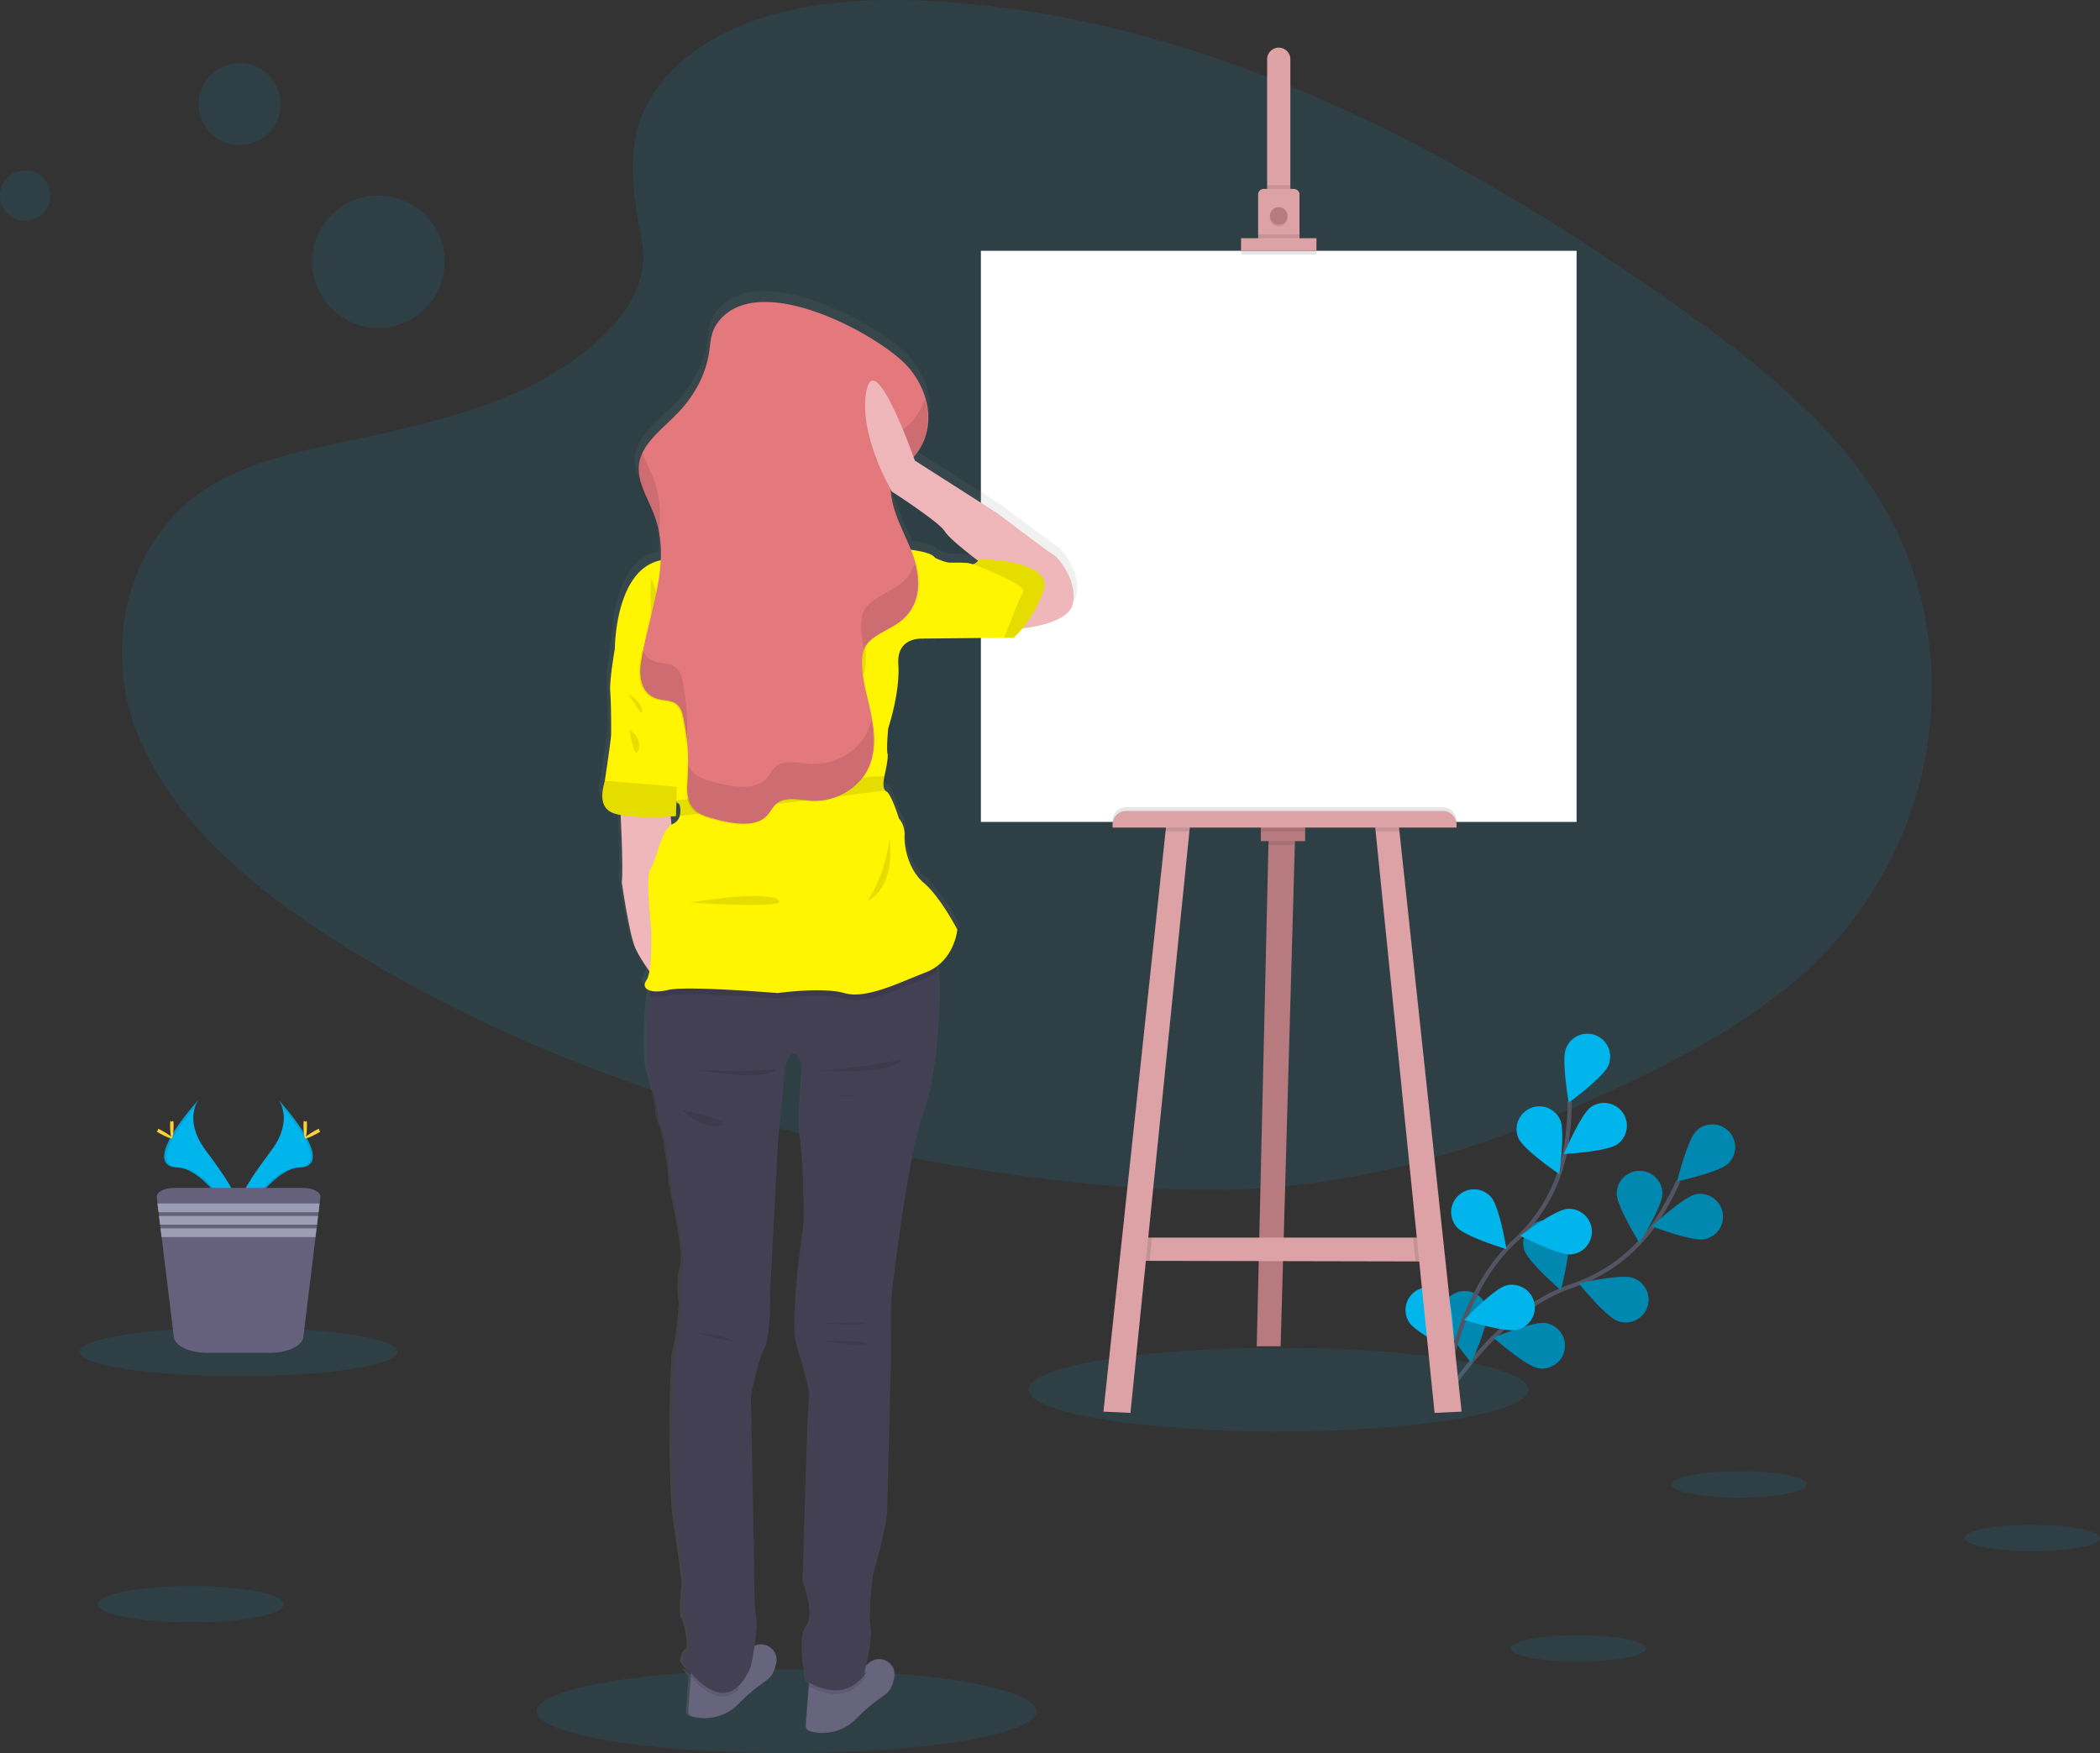 <svg xmlns="http://www.w3.org/2000/svg" xmlns:xlink="http://www.w3.org/1999/xlink" width="998.95" height="833.983" viewBox="0 0 998.95 833.983">
  <rect x="0" y="0" width="998.95" height="833.983" fill="#333333" stroke="none"/>
  <defs>
    <linearGradient id="linear-gradient" x1="0.5" y1="1" x2="0.5" gradientUnits="objectBoundingBox">
      <stop offset="0" stop-color="gray" stop-opacity="0.251"/>
      <stop offset="0.54" stop-color="gray" stop-opacity="0.122"/>
      <stop offset="1" stop-color="gray" stop-opacity="0.102"/>
    </linearGradient>
  </defs>
  <g id="Group_79" data-name="Group 79" transform="translate(0 0.003)">
    <path id="Path_936" data-name="Path 936" d="M424.35,62.67c29.21-26,75.06-31.33,116.8-29.26,131.09,6.52,249.42,69.8,351.78,141.39,37.06,25.91,73.54,53.84,97.59,89.53,49,72.65,34.44,173.29-33.64,233.14-23.17,20.36-51.25,36-80.08,49.81-51.26,24.6-106.57,44.35-164.75,50-41.48,4-83.48.75-124.73-4.84C472.09,576.78,359,542.22,264.17,483.1c-41.58-25.93-80.77-58.17-97.91-100.1s-6.17-95.13,36.29-120c17.56-10.27,38.56-14.91,59.11-19.27,30.26-6.41,61-12.73,88.3-25.76,28.21-13.46,61.6-39.49,56-69.29C400,116.75,395.18,88.67,424.35,62.67Z" transform="translate(-100.52 -33.01)" fill="#00b5eb" opacity="0.1"/>
    <path id="Path_937" data-name="Path 937" d="M785.47,701.9s25.06-44.39,62.79-57.18a77.24,77.24,0,0,0,39.12-29.26,129.523,129.523,0,0,0,11.54-20.76" transform="translate(-100.52 -33.01)" fill="none" stroke="#535461" stroke-miterlimit="10" stroke-width="2"/>
    <path id="Path_938" data-name="Path 938" d="M922.66,586.49c-4.3,4.18-24.33,8.49-24.33,8.49s4.91-19.89,9.21-24.06a10.852,10.852,0,0,1,15.12,15.57Z" transform="translate(-100.52 -33.01)" fill="#00b5eb"/>
    <path id="Path_939" data-name="Path 939" d="M911.33,622.48c-5.88,1.17-25-6.09-25-6.09s14.94-14,20.81-15.2a10.853,10.853,0,1,1,4.23,21.29Z" transform="translate(-100.52 -33.01)" fill="#00b5eb"/>
    <path id="Path_940" data-name="Path 940" d="M870.08,661.42c-5.67-2-18.54-17.9-18.54-17.9s20-4.56,25.64-2.6a10.85,10.85,0,1,1-7.1,20.5Z" transform="translate(-100.52 -33.01)" fill="#00b5eb"/>
    <path id="Path_941" data-name="Path 941" d="M832.23,683.86c-5.91-1-21.29-14.51-21.29-14.51s18.91-7.88,24.82-6.9a10.85,10.85,0,1,1-3.53,21.41Z" transform="translate(-100.52 -33.01)" fill="#00b5eb"/>
    <path id="Path_942" data-name="Path 942" d="M869.59,600.85c0,6,10.84,23.37,10.84,23.37s10.86-17.37,10.86-23.36a10.85,10.85,0,0,0-21.7,0Z" transform="translate(-100.52 -33.01)" fill="#00b5eb"/>
    <path id="Path_943" data-name="Path 943" d="M825.66,627.65c1.8,5.72,17.34,19.06,17.34,19.06s5.16-19.83,3.37-25.55a10.852,10.852,0,1,0-20.71,6.49Z" transform="translate(-100.52 -33.01)" fill="#00b5eb"/>
    <path id="Path_944" data-name="Path 944" d="M786.54,659.55c.8,5.94,13.87,21.72,13.87,21.72s8.44-18.67,7.64-24.61a10.852,10.852,0,1,0-21.51,2.89Z" transform="translate(-100.52 -33.01)" fill="#00b5eb"/>
    <path id="Path_945" data-name="Path 945" d="M922.66,586.49c-4.3,4.18-24.33,8.49-24.33,8.49s4.91-19.89,9.21-24.06a10.852,10.852,0,0,1,15.12,15.57Z" transform="translate(-100.52 -33.01)" opacity="0.25"/>
    <path id="Path_946" data-name="Path 946" d="M911.33,622.48c-5.88,1.17-25-6.09-25-6.09s14.94-14,20.81-15.2a10.853,10.853,0,1,1,4.23,21.29Z" transform="translate(-100.52 -33.01)" opacity="0.25"/>
    <path id="Path_947" data-name="Path 947" d="M870.08,661.42c-5.67-2-18.54-17.9-18.54-17.9s20-4.56,25.64-2.6a10.85,10.85,0,1,1-7.1,20.5Z" transform="translate(-100.52 -33.01)" opacity="0.25"/>
    <path id="Path_948" data-name="Path 948" d="M832.23,683.86c-5.91-1-21.29-14.51-21.29-14.51s18.91-7.88,24.82-6.9a10.85,10.85,0,1,1-3.53,21.41Z" transform="translate(-100.52 -33.01)" opacity="0.25"/>
    <path id="Path_949" data-name="Path 949" d="M869.59,600.85c0,6,10.84,23.37,10.84,23.37s10.86-17.37,10.86-23.36a10.85,10.85,0,0,0-21.7,0Z" transform="translate(-100.52 -33.01)" opacity="0.25"/>
    <path id="Path_950" data-name="Path 950" d="M825.66,627.65c1.8,5.72,17.34,19.06,17.34,19.06s5.16-19.83,3.37-25.55a10.852,10.852,0,1,0-20.71,6.49Z" transform="translate(-100.52 -33.01)" opacity="0.25"/>
    <path id="Path_951" data-name="Path 951" d="M786.54,659.55c.8,5.94,13.87,21.72,13.87,21.72s8.44-18.67,7.64-24.61a10.852,10.852,0,1,0-21.51,2.89Z" transform="translate(-100.52 -33.01)" opacity="0.25"/>
    <path id="Path_952" data-name="Path 952" d="M786.91,701s4.92-50.74,34.24-77.72a77.24,77.24,0,0,0,23.9-42.61A129.14,129.14,0,0,0,847.19,557" transform="translate(-100.52 -33.01)" fill="none" stroke="#535461" stroke-miterlimit="10" stroke-width="2"/>
    <path id="Path_953" data-name="Path 953" d="M865.56,539.92c-2.24,5.56-18.8,17.62-18.8,17.62s-3.56-20.18-1.32-25.73a10.85,10.85,0,1,1,20.12,8.11Z" transform="translate(-100.52 -33.01)" fill="#00b5eb"/>
    <path id="Path_954" data-name="Path 954" d="M869.79,577.41c-4.9,3.45-25.36,4.57-25.36,4.57s8-18.87,12.87-22.32a10.852,10.852,0,1,1,12.49,17.75Z" transform="translate(-100.52 -33.01)" fill="#00b5eb"/>
    <path id="Path_955" data-name="Path 955" d="M847.86,629.73c-6,.5-24.2-8.86-24.2-8.86S840.07,608.61,846,608.1a10.853,10.853,0,1,1,1.82,21.63Z" transform="translate(-100.52 -33.01)" fill="#00b5eb"/>
    <path id="Path_956" data-name="Path 956" d="M822.35,665.58c-5.8,1.5-25.34-4.64-25.34-4.64s14.09-14.87,19.89-16.37a10.849,10.849,0,1,1,5.451,21Z" transform="translate(-100.52 -33.01)" fill="#00b5eb"/>
    <path id="Path_957" data-name="Path 957" d="M822.87,574.54c2.42,5.48,19.38,17,19.38,17s2.89-20.28.46-25.76a10.849,10.849,0,1,0-19.842,8.781Z" transform="translate(-100.52 -33.01)" fill="#00b5eb"/>
    <path id="Path_958" data-name="Path 958" d="M793.57,616.85c3.95,4.5,23.57,10.4,23.57,10.4s-3.31-20.22-7.27-24.72a10.849,10.849,0,1,0-16.3,14.321Z" transform="translate(-100.52 -33.01)" fill="#00b5eb"/>
    <path id="Path_959" data-name="Path 959" d="M770.73,661.87c3.14,5.11,21.48,14.23,21.48,14.23s.15-20.48-3-25.59a10.85,10.85,0,0,0-18.49,11.36Z" transform="translate(-100.52 -33.01)" fill="#00b5eb"/>
    <ellipse id="Ellipse_77" data-name="Ellipse 77" cx="118.88" cy="19.93" rx="118.88" ry="19.93" transform="translate(255.29 794.12)" fill="#00b5eb" opacity="0.1"/>
    <ellipse id="Ellipse_78" data-name="Ellipse 78" cx="118.88" cy="19.93" rx="118.88" ry="19.93" transform="translate(489.28 641.13)" fill="#00b5eb" opacity="0.1"/>
    <path id="Path_960" data-name="Path 960" d="M616.05,398.03l-.11,3.89-6.76,238.52H597.82l5.57-238.52.11-4.49Z" fill="#b77b7f"/>
    <path id="Path_961" data-name="Path 961" d="M681.82,600.09l-8.51-.02-126.44-.27-6.74-.01,3.59-11.06h137.2Z" fill="#dda2a6"/>
    <path id="Path_962" data-name="Path 962" d="M616.05,398.03l-.11,3.89H603.39l.11-4.49Z" opacity="0.1"/>
    <rect id="Rectangle_165" data-name="Rectangle 165" width="21.07" height="7.93" transform="translate(599.77 392.2)" fill="#b77b7f"/>
    <path id="Path_963" data-name="Path 963" d="M547.99,588.73l-1.12,11.07-6.74-.01,3.59-11.06Z" opacity="0.1"/>
    <path id="Path_964" data-name="Path 964" d="M566.14,392.05l-.35,3.44L537.74,672.13l-12.85-.61,29.56-276.03.33-3.14Z" fill="#dda2a6"/>
    <path id="Path_965" data-name="Path 965" d="M681.82,600.09l-8.51-.02-1.15-11.34h8.76Z" opacity="0.1"/>
    <path id="Path_966" data-name="Path 966" d="M695.27,671.52l-12.86.61L654.37,395.49l-.35-3.44,11.35.3.33,3.14Z" fill="#dda2a6"/>
    <rect id="Rectangle_166" data-name="Rectangle 166" width="283.36" height="271.7" transform="translate(466.6 119.3)" fill="#fff"/>
    <path id="Path_967" data-name="Path 967" d="M714.33,61.44v65.61H703.28V61.44a5.53,5.53,0,1,1,11.05,0Z" transform="translate(-100.52 -33.01)" fill="#dda2a6"/>
    <rect id="Rectangle_167" data-name="Rectangle 167" width="11.06" height="5.97" transform="translate(602.75 88.07)" opacity="0.1"/>
    <path id="Path_968" data-name="Path 968" d="M718.67,125.56v21.66H699V125.56a2.68,2.68,0,0,1,2.69-2.69H716a2.69,2.69,0,0,1,2.67,2.69Z" transform="translate(-100.52 -33.01)" fill="#dda2a6"/>
    <circle id="Ellipse_79" data-name="Ellipse 79" cx="4.18" cy="4.18" r="4.18" transform="translate(604.1 99.43)" opacity="0.1"/>
    <circle id="Ellipse_80" data-name="Ellipse 80" cx="4.18" cy="4.18" r="4.18" transform="translate(604.1 98.53)" fill="#b77b7f"/>
    <rect id="Rectangle_168" data-name="Rectangle 168" width="19.73" height="2.69" transform="translate(598.42 111.53)" opacity="0.1"/>
    <rect id="Rectangle_169" data-name="Rectangle 169" width="35.87" height="5.98" transform="translate(590.35 115.12)" opacity="0.1"/>
    <rect id="Rectangle_170" data-name="Rectangle 170" width="35.87" height="5.98" transform="translate(590.35 113.32)" fill="#dda2a6"/>
    <path id="Path_969" data-name="Path 969" d="M535.72,384H686.37a6.5,6.5,0,0,1,6.5,6.5v1.42H529.22V390.5a6.5,6.5,0,0,1,6.5-6.5Z" opacity="0.1"/>
    <path id="Path_970" data-name="Path 970" d="M554.78,392.35l11.36-.3-.35,3.44H554.45Z" opacity="0.1"/>
    <rect id="Rectangle_171" data-name="Rectangle 171" width="21.07" height="3.29" transform="translate(599.77 392.2)" opacity="0.1"/>
    <path id="Path_971" data-name="Path 971" d="M665.7,395.49H654.37l-.35-3.44,11.35.3Z" opacity="0.1"/>
    <path id="Path_972" data-name="Path 972" d="M535.72,385.77H686.37a6.5,6.5,0,0,1,6.5,6.5v1.42H529.22v-1.42a6.5,6.5,0,0,1,6.5-6.5Z" fill="#dda2a6"/>
    <path id="Path_973" data-name="Path 973" d="M603.21,292.64c-2.27-1.2-27-19.88-27-19.88L536.3,247.45s-.21-.6-.59-1.63c10.95-12.43,8.56-30.47-2.58-43.15-13.5-15.38-74.5-48.49-92.88-20.17-2.57,4-2.66,8.54-3.33,12.94-1.57,10.27-6.63,20.22-14.57,28.6-6.12,6.47-14.15,12.43-17.67,19.75a1.186,1.186,0,0,0-.1-.28,18.361,18.361,0,0,0-1.83,5C401,257.44,407,266,410.19,274.69a47.5,47.5,0,0,1,2.32,9.08c.08-.62.15-1.23.22-1.85a58.06,58.06,0,0,1,.79,13.36c-22.15,4.51-22.16,42.4-22.16,42.4s-2.73,15.06-2.27,20.49.45,17.17.45,20-2.73,20.48-3,22.6a.512.512,0,0,1,0,.09c-.4,2.32-4.55,13.5,5.48,16,.7.18,1.44.33,2.21.47.43,9.05,1.21,28,.52,32.22,0,0,3.65,25.46,6.68,31.93a73.439,73.439,0,0,0,6.7,10.82,11.92,11.92,0,0,1-1.54,4.39c-1.55,2.23-.75,4.06,1.84,4.85-.09.77-.19,1.64-.3,2.62-1.11,9.82-2.77,29.34.05,39.23,3.87,13.56,4.1,18.08,4.1,18.08s0,4.06,1.6,6.32,4.55,23.28,4.55,26.67,7.74,33.89,5.46,41.12-.45,17.4-.45,17.4-1.37,17.85-3,21.69-2.28,65.75.22,81.79,4.1,29.37,4.1,29.37-1.59,14.69-.23,16.72,3.87,14.24,2.05,14.91-2.73,5.65-2.73,5.65a50.4,50.4,0,0,0,3.11,4.23,17.014,17.014,0,0,1-2.05-.87c.72,1,1.8,2.42,3.13,4l-1.25,16.25a2.72,2.72,0,0,0,2,2.85,22.87,22.87,0,0,0,22.62-6.36c11.38-11.52,15.25-9.94,17.3-16.94.22-.75.41-1.49.57-2.19,1.47-6.24-5.18-10.88-10.47-8.22.73-4.94,1.3-10.55.75-13.72-1.14-6.55-.91-23.72-.91-23.72l-1.59-82.25s2.95-16.27,6.37-22.59,3-28.47,3-28.47l3.87-72.76,3.64-35.47s3.64-12.2,8.19,1.36c0,0-2.5,27.33-1.36,33.89s2.73,38.41,1.59,45.41-6.14,45.42-3,55.13S486,694.15,485.3,698s-3,87.21-3,87.21,6.15,16,1.6,21.24-.23,26-.23,26,.55.39,1.49.93l-.13,1.73L483.6,853.8a2.74,2.74,0,0,0,2,2.86,22.86,22.86,0,0,0,22.62-6.36c11.38-11.53,15.25-9.94,17.3-16.95.22-.75.41-1.48.58-2.19,1.6-6.81-6.5-11.75-11.92-7.3l-.27.23a9.414,9.414,0,0,1-.89.67,4.305,4.305,0,0,1-.45.29c1.14-5.16,2.8-14,2-18.14-1.14-6.1,1.13-24.62,1.13-24.62s6.6-22.15,6.83-31l1.82-70.49s-.22-28.7.69-35.7,8.19-67.56,15.47-85.64c5.59-13.84,8.09-49.16,6.61-67.07-.08-.88-.16-1.73-.26-2.52,8.93-6.59,9.82-17.55,9.82-17.55s-8.2-15.66-16.09-22.29S531,432,531.28,427.15a11.881,11.881,0,0,0-2.73-8.13s-3.64-11.75-6.07-12.95a1.9,1.9,0,0,1-.53-.4c-1.65-1.77-.38-6.83-.38-6.83v-.16c.29-1.17,2-8.75,1.49-10.69-.61-2.1.3-12.05.3-12.05s5.77-17.17,4.86-30.73,11.84-12.35,11.84-12.35l39.37-.41h4.48a31.535,31.535,0,0,0,4.31-4.46c7.5-.89,22.67-3.72,24.37-12C614.9,305,605.49,293.85,603.21,292.64ZM420.81,418l.27-6.89c.93.8,1.55,1.31,1.55,1.31a10.78,10.78,0,0,1,.07,5.52,5.89,5.89,0,0,1-3.41,3.82,4.139,4.139,0,0,0-.55.29l-.38-3.89Zm142.8-121c-1.67-.75-7.29-.6-10.18-.6s-7.58-2.41-7.58-2.41c-1-1.95-6.53-3.11-11.45-3.77-3.74-9.22-9-18.21-9.71-27.82a7.386,7.386,0,0,0-.05-1.05l.57,1s22.92,14.62,25.5,19c2,3.34,11.63,10.8,16.09,14.14a4.59,4.59,0,0,1-2.45,1.64,1.35,1.35,0,0,1-.74-.13Z" transform="translate(-100.52 -33.01)" fill="url(#linear-gradient)"/>
    <path id="Path_974" data-name="Path 974" d="M525.76,831.22c-.17.7-.35,1.43-.57,2.17-2,7-5.83,5.38-17,16.81a22.38,22.38,0,0,1-22.27,6.32,2.7,2.7,0,0,1-2-2.84l1.41-18.54.67-8.92s17.84,5,26.92-1.35a10.755,10.755,0,0,0,.88-.67,2.747,2.747,0,0,0,.2-.2,7.29,7.29,0,0,1,11.76,7.22Z" transform="translate(-100.52 -33.01)" fill="#67647e"/>
    <path id="Path_975" data-name="Path 975" d="M469.76,824.22c-.17.7-.35,1.43-.57,2.17-2,7-5.83,5.38-17,16.81a22.38,22.38,0,0,1-22.27,6.32,2.7,2.7,0,0,1-2-2.84l1.41-18.54.67-8.92s17.84,5,26.92-1.35a10.769,10.769,0,0,0,.88-.67,2.747,2.747,0,0,0,.2-.2,7.29,7.29,0,0,1,11.76,7.22Z" transform="translate(-100.52 -33.01)" fill="#67647e"/>
    <path id="Path_976" data-name="Path 976" d="M451.33,827l.72,9.64c-10.24,10.23-22.43-5-26-10C435.44,831.48,451.33,827,451.33,827Z" transform="translate(-100.52 -33.01)" opacity="0.1"/>
    <path id="Path_977" data-name="Path 977" d="M511.52,830.92l1.34-.89c-9.35,14.22-23.24,7.66-27.57,5.11l.67-8.92s17.84,5,26.92-1.35C512.17,828.35,511.52,830.92,511.52,830.92Z" transform="translate(-100.52 -33.01)" opacity="0.1"/>
    <path id="Path_978" data-name="Path 978" d="M540,561.69c-7.18,17.93-14.35,78-15.25,85s-.67,35.42-.67,35.42L522.28,752c-.23,8.75-6.73,30.72-6.73,30.72s-2.24,18.38-1.12,24.43-2.91,22-2.91,22l1.34-.9c-11.21,17-28.92,4.26-28.92,4.26s-4.26-20.62.23-25.78-1.57-21.07-1.57-21.07,2.24-82.72,2.91-86.53-2.69-15.47-5.83-25.11,1.8-47.75,2.92-54.7-.45-38.56-1.57-45.06,1.34-33.63,1.34-33.63c-4.48-13.45-8.07-1.34-8.07-1.34l-3.59,35.19-3.81,72.19s.45,22-2.91,28.25-6.28,22.41-6.28,22.41l1.57,81.61s-.22,17,.9,23.53-2.47,23.32-2.47,23.32C445.16,855.36,425,823.3,425,823.3s.9-4.93,2.69-5.6-.67-12.78-2-14.8.22-16.59.22-16.59-1.57-13.22-4-29.14-1.79-77.34-.22-81.15,2.91-21.52,2.91-21.52-1.79-10.09.45-17.27-5.38-37.43-5.38-40.8-2.91-24.21-4.48-26.45-1.57-6.28-1.57-6.28-.22-4.48-4-17.93c-2.78-9.82-1.14-29.18-.05-38.93.39-3.61.73-5.91.73-5.91S538.87,480.08,544,484.79c1.2,1.11,2,4.92,2.47,10.35C548,512.9,545.48,548,540,561.69Z" transform="translate(-100.52 -33.01)" fill="#444053"/>
    <path id="Path_979" data-name="Path 979" d="M491.34,662.49c.6,0,14.8,1.2,20,.15S491.34,662.49,491.34,662.49Z" transform="translate(-100.52 -33.01)" opacity="0.1"/>
    <path id="Path_980" data-name="Path 980" d="M492.39,670.86S512,674.3,513,672.51,492.39,670.86,492.39,670.86Z" transform="translate(-100.52 -33.01)" opacity="0.1"/>
    <path id="Path_981" data-name="Path 981" d="M432.46,667.27s10.16.45,15.69,3S432.46,667.27,432.46,667.27Z" transform="translate(-100.52 -33.01)" opacity="0.1"/>
    <path id="Path_982" data-name="Path 982" d="M395.54,415.9s1.64,31.23.75,36.76c0,0,3.58,25.26,6.57,31.68s9.42,14.5,9.42,14.5l8.82-62L419,415.6Z" transform="translate(-100.52 -33.01)" fill="#efb7b9"/>
    <circle id="Ellipse_81" data-name="Ellipse 81" cx="34.52" cy="34.52" r="34.52" transform="translate(353.16 171.57)" fill="#efb7b9"/>
    <path id="Path_983" data-name="Path 983" d="M470.27,255.23s-10.76,21.08-21.52,30.94,64.56,21.07,66.35,21.07S501.65,262.41,504.34,257,470.27,255.23,470.27,255.23Z" transform="translate(-100.52 -33.01)" fill="#efb7b9"/>
    <path id="Path_984" data-name="Path 984" d="M546.49,495.14a22.431,22.431,0,0,1-5.54,3.1c-13.74,5.38-28.69,12.85-38.85,9.87s-31.68,0-31.68,0-43.35-3.59-52-1.5c-3.94.95-7,.91-9,.23.39-3.61.73-5.91.73-5.91S538.87,480.08,544,484.79C545.22,485.9,546,489.71,546.49,495.14Z" transform="translate(-100.52 -33.01)" opacity="0.1"/>
    <path id="Path_985" data-name="Path 985" d="M555.9,475.22s-1.19,14.95-14.95,20.33-28.69,12.85-38.85,9.87-31.68,0-31.68,0-43.35-3.59-52-1.5-13.16-.59-10.47-4.48,2.4-16.74,2.4-22.12-3-27.2-.31-31.09S415.12,427.4,420.5,425a5.86,5.86,0,0,0,3.36-3.79,10.84,10.84,0,0,0-.07-5.47s-.91-.75-2.16-1.86c-3.17-2.83-8.53-8.08-6.81-9.8,2.39-2.4,0-17.94,0-17.94s-5.68-11.95-3.58-16.43S393,341.61,393,341.61s0-40.64,24.51-42.44c0,0,17.34.6,19.43-7.17s15.84-12.26,15.84-12.26l31.39,6.88s27.79,6,32.88,2.39,9,4.78,9,4.78,17.33.9,19.12,4.49-5.67,38.55-5.67,38.55-12.56-1.19-11.66,12.26S523,379.58,523,379.58s-.9,9.86-.3,11.95c.56,1.93-1.18,9.45-1.46,10.61v.15s-1.25,5,.37,6.78a2,2,0,0,0,.52.4c2.4,1.19,6,12.85,6,12.85a11.83,11.83,0,0,1,2.69,8.07c-.29,4.79,1.5,16.14,9.27,22.72S555.9,475.22,555.9,475.22Z" transform="translate(-100.52 -33.01)" fill="#fff500"/>
    <path id="Path_986" data-name="Path 986" d="M422.59,406v1.27l-.54,14s-18.39,1.49-28.4-1-5.8-13.6-5.4-15.9a.37.37,0,0,0,0-.09c.29-2.1,3-19.58,3-22.42s0-14.5-.45-19.88,2.2-20.37,2.2-20.37l1.94-2.38L416,347.3Z" transform="translate(-100.52 -33.01)" fill="#fff500"/>
    <path id="Path_987" data-name="Path 987" d="M422.54,407.3l-.54,14s-18.39,1.49-28.4-1-5.8-13.6-5.4-15.9Z" transform="translate(-100.52 -33.01)" opacity="0.1"/>
    <path id="Path_988" data-name="Path 988" d="M423.86,421.22a10.84,10.84,0,0,0-.07-5.47s-.91-.75-2.16-1.86c15.83-2.21,78.52-10.81,99.63-11.75v.15s-1.25,5,.37,6.78Z" transform="translate(-100.52 -33.01)" opacity="0.1"/>
    <path id="Path_989" data-name="Path 989" d="M523.62,432s3.89,22-10.61,29.74C513,461.78,521.23,450.87,523.62,432Z" transform="translate(-100.52 -33.01)" opacity="0.1"/>
    <path id="Path_990" data-name="Path 990" d="M428.72,462.37s35-6,41.85-1.34S428.72,462.37,428.72,462.37Z" transform="translate(-100.52 -33.01)" opacity="0.1"/>
    <path id="Path_991" data-name="Path 991" d="M511.52,326.22s-5.38,22.12-1.35,27.2S511.52,326.22,511.52,326.22Z" transform="translate(-100.52 -33.01)" opacity="0.1"/>
    <path id="Path_992" data-name="Path 992" d="M410.19,308.14s4.93,8.22,1.94,16.74S410.19,308.14,410.19,308.14Z" transform="translate(-100.52 -33.01)" opacity="0.1"/>
    <path id="Path_993" data-name="Path 993" d="M400,380.18s6.28,3.73,4.19,9.56S400,380.18,400,380.18Z" transform="translate(-100.52 -33.01)" opacity="0.1"/>
    <path id="Path_994" data-name="Path 994" d="M399.43,363.14s5.82,3.14,6.57,7.77S399.43,363.14,399.43,363.14Z" transform="translate(-100.52 -33.01)" opacity="0.1"/>
    <path id="Path_995" data-name="Path 995" d="M485.81,541.88s36.62,3.74,43.94-4.93C529.75,537,496.72,543.53,485.81,541.88Z" transform="translate(-100.52 -33.01)" opacity="0.1"/>
    <path id="Path_996" data-name="Path 996" d="M422.59,539.79s39.31,9.27,47.08,1.94C469.67,541.73,435.89,544.27,422.59,539.79Z" transform="translate(-100.52 -33.01)" opacity="0.1"/>
    <path id="Path_997" data-name="Path 997" d="M488.65,554s16.44,0,24.06.45S488.65,554,488.65,554Z" transform="translate(-100.52 -33.01)" opacity="0.1"/>
    <path id="Path_998" data-name="Path 998" d="M425.28,561s8.07,9.12,17.19,7.48S425.28,561,425.28,561Z" transform="translate(-100.52 -33.01)" opacity="0.1"/>
    <path id="Path_999" data-name="Path 999" d="M441.13,187.65c-2.53,3.93-2.62,8.48-3.28,12.84-1.54,10.19-6.53,20.06-14.34,28.38-7.17,7.62-17,14.53-18.86,23.84-1.76,8.84,4.21,17.35,7.34,26,8.25,22.69-3.27,46.49-6.63,69.91-.93,6.47.19,14.74,8.16,16.89,2.49.68,5.34.59,7.58,1.67,3,1.44,3.92,4.43,4.47,7.12a108.819,108.819,0,0,1,2.06,29.28c-.36,5.5-.76,11.83,4.44,15.61,2.36,1.73,5.54,2.61,8.61,3.44,8.19,2.21,18.78,4,24.3-1.19,2.32-2.17,3.19-5.23,6.08-6.95,4.33-2.57,10.47-.83,15.92-.56,11.19.56,21.47-6,25.88-13.91s4-17,2.4-25.53-4.46-17-4.66-25.66c-.07-3,.2-6.05,1.92-8.71,3.33-5.15,11.08-7.49,16.38-11.54,9.93-7.6,9.9-20.05,6.29-30.47S525.1,277.7,524.3,266.93a11.87,11.87,0,0,1,1.47-7.53c1.42-2.19,3.9-3.83,6-5.64,14.49-12.24,12.78-32.34.8-46.1C519.31,192.41,459.23,159.56,441.13,187.65Z" transform="translate(-100.52 -33.01)" fill="#e3787d"/>
    <g id="Group_78" data-name="Group 78" opacity="0.1">
      <path id="Path_1000" data-name="Path 1000" d="M413.83,288.13c1.13-9.09.92-18.1-2.29-26.95-1.58-4.34-3.87-8.65-5.54-13a18.761,18.761,0,0,0-1.8,5c-1.76,8.84,4.21,17.35,7.34,26A47.278,47.278,0,0,1,413.83,288.13Z" transform="translate(-100.52 -33.01)"/>
      <path id="Path_1001" data-name="Path 1001" d="M427.18,386.05a109.22,109.22,0,0,0-2.05-29.28c-.56-2.69-1.48-5.67-4.48-7.11-2.24-1.08-5.09-1-7.58-1.67a10.33,10.33,0,0,1-7-5.78c-.46,2.28-.86,4.55-1.19,6.83-.93,6.47.19,14.74,8.16,16.89,2.49.67,5.34.58,7.58,1.66,3,1.44,3.92,4.43,4.48,7.12a110.821,110.821,0,0,1,1.92,13.52C427.09,387.49,427.13,386.77,427.18,386.05Z" transform="translate(-100.52 -33.01)"/>
      <path id="Path_1002" data-name="Path 1002" d="M512.42,382.5c-4.42,7.94-14.7,14.47-25.89,13.91-5.45-.28-11.59-2-15.91.56-2.89,1.71-3.77,4.78-6.09,6.95-5.52,5.15-16.11,3.4-24.3,1.19-3.07-.84-6.24-1.71-8.61-3.44a10.8,10.8,0,0,1-4.25-6.9c.06,3.07,0,6.15-.19,9.22-.36,5.5-.76,11.83,4.44,15.62,2.37,1.72,5.54,2.6,8.61,3.43,8.19,2.21,18.78,4,24.3-1.19,2.32-2.17,3.2-5.23,6.09-7,4.32-2.57,10.46-.83,15.91-.56,11.19.56,21.47-6,25.89-13.91,4.24-7.64,4.05-16.28,2.57-24.53a26.87,26.87,0,0,1-2.57,6.65Z" transform="translate(-100.52 -33.01)"/>
      <path id="Path_1003" data-name="Path 1003" d="M531.36,236.28c-2.14,1.8-4.62,3.45-6,5.64a11.87,11.87,0,0,0-1.47,7.53,40.062,40.062,0,0,0,2.06,9.6,39.932,39.932,0,0,1,5.45-4.84c9.8-8.27,12.18-20.14,9-31.22a28.54,28.54,0,0,1-9.04,13.29Z" transform="translate(-100.52 -33.01)"/>
      <path id="Path_1004" data-name="Path 1004" d="M528.45,311.05c-5.29,4.05-13.05,6.4-16.37,11.55-1.73,2.66-2,5.73-1.93,8.7a60.074,60.074,0,0,0,1.28,10.4,9.618,9.618,0,0,1,.65-1.17c3.32-5.15,11.08-7.49,16.37-11.54,9.07-6.94,9.83-17.92,7.15-27.71a20.76,20.76,0,0,1-7.15,9.77Z" transform="translate(-100.52 -33.01)"/>
    </g>
    <path id="Path_1005" data-name="Path 1005" d="M582.8,332.35s25.86-1.34,28.1-12.25-7-22-9.26-23.17S575,277.2,575,277.2l-39.3-25.1s-18.83-54-23-33.33,12.11,48.12,12.11,48.12,22.56,14.5,25.1,18.83S568,301.41,568,301.41Z" transform="translate(-100.52 -33.01)" fill="#efb7b9"/>
    <path id="Path_1006" data-name="Path 1006" d="M596.7,314.71c-6.12,15.55-14.05,21.68-14.05,21.68h-4.41l-38.77.4L535,324.58l6.28-26.46,3.88.16s4.64,2.39,7.47,2.39,8.38-.15,10,.59a1.23,1.23,0,0,0,.73.11c1.47-.15,3-2.35,3-2.35S602.83,299.17,596.7,314.71Z" transform="translate(-100.52 -33.01)" fill="#fff500"/>
    <path id="Path_1007" data-name="Path 1007" d="M596.7,314.71c-6.12,15.55-14.05,21.68-14.05,21.68h-4.41c2.3-6.16,7.15-18.8,9-21.72,1.81-2.76-14.43-9.63-23.93-13.34,1.47-.15,3-2.35,3-2.35S602.83,299.17,596.7,314.71Z" transform="translate(-100.52 -33.01)" opacity="0.1"/>
    <ellipse id="Ellipse_82" data-name="Ellipse 82" cx="44.18" cy="8.64" rx="44.18" ry="8.64" transform="translate(46.64 754.5)" fill="#00b5eb" opacity="0.1"/>
    <ellipse id="Ellipse_83" data-name="Ellipse 83" cx="32.18" cy="6.29" rx="32.18" ry="6.29" transform="translate(795.1 699.86)" fill="#00b5eb" opacity="0.1"/>
    <ellipse id="Ellipse_84" data-name="Ellipse 84" cx="32.18" cy="6.29" rx="32.18" ry="6.29" transform="translate(934.59 725.35)" fill="#00b5eb" opacity="0.1"/>
    <ellipse id="Ellipse_85" data-name="Ellipse 85" cx="32.18" cy="6.29" rx="32.18" ry="6.29" transform="translate(718.6 777.85)" fill="#00b5eb" opacity="0.1"/>
    <path id="Path_1008" data-name="Path 1008" d="M233.09,556.31s7.24,9.47-3.34,23.75S210.46,606.4,214,615.31c0,0,15.95-26.53,28.94-26.9S247.38,572.27,233.09,556.31Z" transform="translate(-100.52 -33.01)" fill="#00b5eb"/>
    <path id="Path_1009" data-name="Path 1009" d="M233.09,556.31a11.789,11.789,0,0,1,1.48,3c12.67,14.89,19.42,28.78,7.24,29.13-11.34.32-24.95,20.61-28.21,25.73a9.443,9.443,0,0,0,.39,1.17s15.95-26.53,28.94-26.9S247.38,572.27,233.09,556.31Z" transform="translate(-100.52 -33.01)" opacity="0.1"/>
    <path id="Path_1010" data-name="Path 1010" d="M246.54,568.37c0,3.33-.37,6-.83,6s-.84-2.7-.84-6,.47-1.76.93-1.76S246.54,565,246.54,568.37Z" transform="translate(-100.52 -33.01)" fill="#ffd037"/>
    <path id="Path_1011" data-name="Path 1011" d="M251.16,572.35c-2.92,1.59-5.47,2.56-5.69,2.15s2-2,4.89-3.62,1.77-.43,2,0S254.08,570.75,251.16,572.35Z" transform="translate(-100.52 -33.01)" fill="#ffd037"/>
    <path id="Path_1012" data-name="Path 1012" d="M194.88,556.31s-7.24,9.47,3.34,23.75S217.51,606.4,214,615.31c0,0-16-26.53-29-26.9S180.59,572.27,194.88,556.31Z" transform="translate(-100.52 -33.01)" fill="#00b5eb"/>
    <path id="Path_1013" data-name="Path 1013" d="M194.88,556.31a11.789,11.789,0,0,0-1.48,3c-12.67,14.89-19.42,28.78-7.24,29.13,11.34.32,25,20.61,28.21,25.73a11.4,11.4,0,0,1-.38,1.17s-16-26.53-29-26.9S180.59,572.27,194.88,556.31Z" transform="translate(-100.52 -33.01)" opacity="0.1"/>
    <path id="Path_1014" data-name="Path 1014" d="M181.43,568.37c0,3.33.37,6,.83,6s.84-2.7.84-6-.47-1.76-.93-1.76S181.43,565,181.43,568.37Z" transform="translate(-100.52 -33.01)" fill="#ffd037"/>
    <path id="Path_1015" data-name="Path 1015" d="M176.81,572.35c2.93,1.59,5.47,2.56,5.7,2.15s-2-2-4.9-3.62-1.77-.43-2,0S173.89,570.75,176.81,572.35Z" transform="translate(-100.52 -33.01)" fill="#ffd037"/>
    <ellipse id="Ellipse_86" data-name="Ellipse 86" cx="75.65" cy="11.61" rx="75.65" ry="11.61" transform="translate(37.81 631.46)" fill="#00b5eb" opacity="0.1"/>
    <path id="Path_1016" data-name="Path 1016" d="M252.92,602.56l-.36,3-.51,4.17-.21,1.74-.51,4.18-.22,1.74-.51,4.17L244.82,669c-.52,4.24-7.44,7.54-15.8,7.54H199c-8.36,0-15.27-3.3-15.79-7.54l-5.79-47.45-.51-4.17-.21-1.74-.52-4.18-.21-1.74-.51-4.17-.36-3c-.29-2.4,3.45-4.42,8.18-4.42H244.8C249.47,598.14,253.22,600.16,252.92,602.56Z" transform="translate(-100.52 -33.01)" fill="#65617d"/>
    <path id="Path_1017" data-name="Path 1017" d="M152.03,572.5l-.5,4.18H75.39l-.5-4.18Z" fill="#9d9cb5"/>
    <path id="Path_1018" data-name="Path 1018" d="M151.31,578.42l-.5,4.17H76.12l-.51-4.17Z" fill="#9d9cb5"/>
    <path id="Path_1019" data-name="Path 1019" d="M150.59,584.33l-.51,4.17H76.84l-.51-4.17Z" fill="#9d9cb5"/>
    <circle id="Ellipse_87" data-name="Ellipse 87" cx="31.5" cy="31.5" r="31.5" transform="translate(148.49 93.02)" fill="#00b5eb" opacity="0.1"/>
    <circle id="Ellipse_88" data-name="Ellipse 88" cx="19.5" cy="19.5" r="19.5" transform="translate(94.49 30.02)" fill="#00b5eb" opacity="0.1"/>
    <circle id="Ellipse_89" data-name="Ellipse 89" cx="12" cy="12" r="12" transform="translate(0 81.02)" fill="#00b5eb" opacity="0.1"/>
  </g>
</svg>

